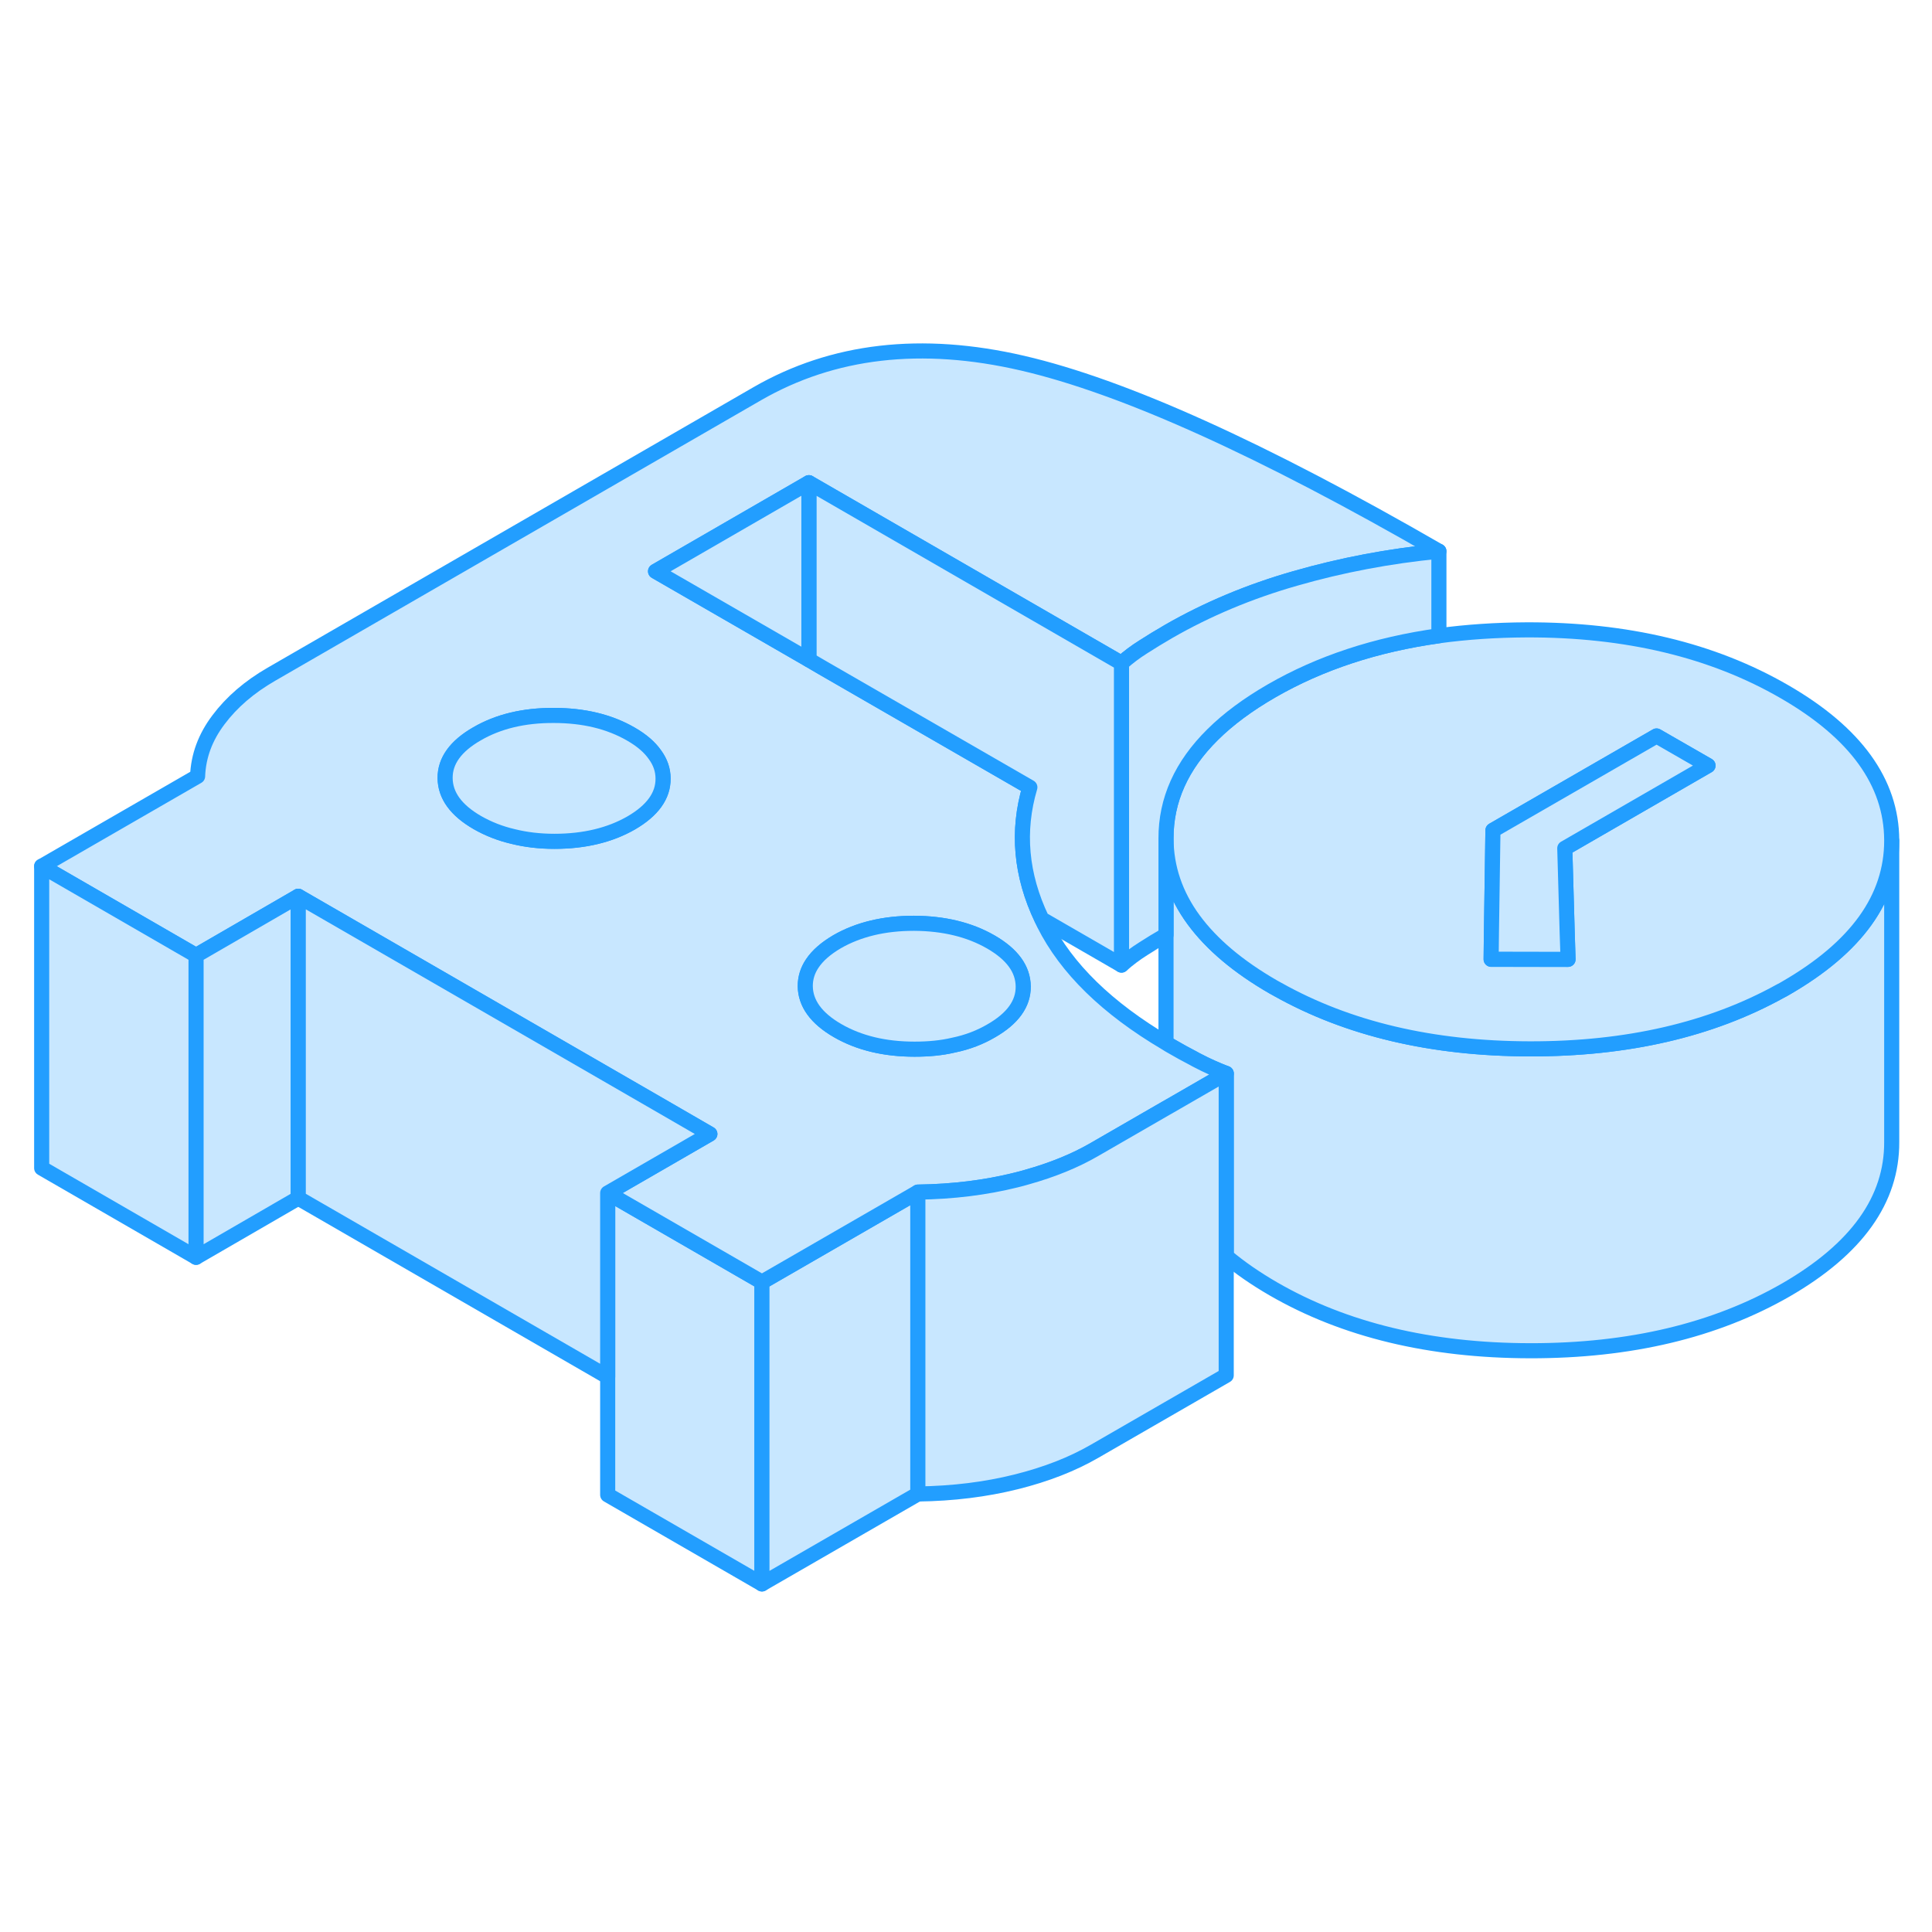 <svg width="48" height="48" viewBox="0 0 128 86" fill="#c8e7ff" xmlns="http://www.w3.org/2000/svg" stroke-width="1px" stroke-linecap="round" stroke-linejoin="round"><path d="M50.481 63.94V83.94L40.261 78.04V58.04L50.481 63.94Z" stroke="#229EFF" stroke-linejoin="round"/><path d="M60.81 57.98V77.98L50.48 83.94V63.94L60.81 57.98Z" stroke="#229EFF" stroke-linejoin="round"/><path d="M125.331 34.7V54.65C125.351 58.48 123.021 61.74 118.341 64.45C113.651 67.15 107.991 68.5 101.371 68.49C94.741 68.48 89.071 67.11 84.361 64.39C83.171 63.7 82.131 62.98 81.241 62.23V50.12C80.561 49.86 79.941 49.58 79.371 49.28C79.271 49.23 79.171 49.18 79.071 49.12C78.601 48.88 78.101 48.6 77.581 48.3C77.471 48.24 77.361 48.17 77.251 48.1V34.56C77.261 36.49 77.871 38.29 79.081 39.94C80.271 41.56 82.021 43.04 84.361 44.39C84.461 44.44 84.551 44.5 84.651 44.55C89.301 47.16 94.871 48.48 101.371 48.49C107.801 48.5 113.331 47.22 117.941 44.67C118.081 44.6 118.211 44.53 118.341 44.45C123.001 41.75 125.331 38.51 125.331 34.7Z" stroke="#229EFF" stroke-linejoin="round"/><path d="M74.301 22.94C74.751 22.54 75.231 22.18 75.741 21.86C76.251 21.53 76.811 21.19 77.431 20.83C79.971 19.37 82.771 18.19 85.821 17.32C88.881 16.44 92.041 15.84 95.331 15.52C83.621 8.76 74.431 4.61 67.741 3.06C61.051 1.51 55.191 2.19 50.161 5.09L17.981 23.67C16.521 24.51 15.351 25.52 14.481 26.68C13.601 27.84 13.141 29.09 13.091 30.43L2.761 36.39L12.991 42.3L19.761 38.38L23.451 40.51L34.111 46.67L43.471 52.07L47.031 54.13L40.261 58.04L50.481 63.94L60.811 57.98C63.141 57.95 65.301 57.68 67.311 57.18C67.551 57.12 67.791 57.06 68.021 56.99C69.731 56.51 71.231 55.9 72.521 55.15L77.251 52.42L77.551 52.25L81.241 50.12C80.561 49.86 79.941 49.58 79.371 49.28C79.271 49.23 79.171 49.18 79.071 49.12C78.601 48.88 78.101 48.6 77.581 48.3C77.471 48.24 77.361 48.17 77.251 48.1C73.341 45.79 70.651 43.16 69.171 40.21C69.121 40.1 69.061 40 69.021 39.89C67.631 36.98 67.371 34.06 68.231 31.16L54.461 23.22L53.591 22.71L43.431 16.85L53.591 10.98L74.301 22.94ZM53.811 42.84C54.161 42.31 54.711 41.83 55.461 41.39C56.871 40.58 58.571 40.17 60.551 40.17C62.531 40.18 64.231 40.59 65.651 41.41C67.071 42.23 67.781 43.21 67.791 44.36C67.801 45.5 67.091 46.48 65.681 47.29C64.931 47.73 64.101 48.05 63.181 48.24C62.381 48.43 61.521 48.51 60.591 48.51C58.611 48.51 56.911 48.1 55.491 47.28C54.071 46.46 53.361 45.47 53.351 44.33C53.351 43.8 53.501 43.3 53.811 42.84ZM43.931 30.58C43.941 31.72 43.231 32.7 41.821 33.52C40.411 34.33 38.711 34.74 36.731 34.74C35.751 34.74 34.831 34.63 33.991 34.42C33.131 34.22 32.351 33.91 31.631 33.5C30.211 32.68 29.501 31.7 29.491 30.55C29.481 29.41 30.191 28.43 31.601 27.62C33.011 26.8 34.711 26.39 36.691 26.4C38.671 26.4 40.371 26.81 41.791 27.63C42.511 28.04 43.041 28.5 43.391 29C43.751 29.49 43.931 30.02 43.931 30.58Z" stroke="#229EFF" stroke-linejoin="round"/><path d="M67.791 44.36C67.801 45.5 67.091 46.48 65.681 47.29C64.931 47.73 64.101 48.05 63.181 48.24C62.381 48.43 61.521 48.51 60.591 48.51C58.611 48.51 56.911 48.1 55.491 47.28C54.071 46.46 53.361 45.47 53.351 44.33C53.351 43.8 53.501 43.3 53.811 42.84C54.161 42.31 54.711 41.83 55.461 41.39C56.871 40.58 58.571 40.17 60.551 40.17C62.531 40.18 64.231 40.59 65.651 41.41C67.071 42.23 67.781 43.21 67.791 44.36Z" stroke="#229EFF" stroke-linejoin="round"/><path d="M43.93 30.58C43.94 31.72 43.23 32.7 41.82 33.52C40.41 34.33 38.71 34.74 36.73 34.74C35.75 34.74 34.83 34.63 33.99 34.42C33.13 34.22 32.35 33.91 31.63 33.5C30.21 32.68 29.5 31.7 29.49 30.55C29.48 29.41 30.19 28.43 31.6 27.62C33.01 26.8 34.71 26.39 36.69 26.4C38.67 26.4 40.37 26.81 41.79 27.63C42.51 28.04 43.04 28.5 43.39 29C43.75 29.49 43.93 30.02 43.93 30.58Z" stroke="#229EFF" stroke-linejoin="round"/><path d="M118.231 24.83C113.461 22.07 107.761 20.71 101.131 20.73C99.101 20.74 97.171 20.87 95.331 21.12C91.161 21.7 87.461 22.92 84.251 24.77C82.691 25.67 81.391 26.63 80.351 27.66C78.271 29.71 77.241 32.01 77.251 34.56C77.261 36.49 77.871 38.29 79.081 39.94C80.271 41.56 82.021 43.04 84.361 44.39C84.461 44.44 84.551 44.5 84.651 44.55C89.301 47.16 94.871 48.48 101.371 48.49C107.801 48.5 113.331 47.22 117.941 44.67C118.081 44.6 118.211 44.53 118.341 44.45C123.001 41.75 125.331 38.51 125.331 34.7V34.65C125.311 30.83 122.941 27.55 118.231 24.83ZM103.831 40.8L103.881 42.56H98.791L98.811 40.79L98.911 34.01L109.751 27.76L113.161 29.72L103.671 35.2L103.831 40.8Z" stroke="#229EFF" stroke-linejoin="round"/><path d="M103.831 40.8L103.891 42.56L98.791 42.55L98.811 40.79L98.911 34.01L109.751 27.76L113.161 29.72L103.671 35.2L103.831 40.8Z" stroke="#229EFF" stroke-linejoin="round"/><path d="M12.991 42.3V62.3L2.761 56.39V36.39L12.991 42.3Z" stroke="#229EFF" stroke-linejoin="round"/><path d="M19.76 38.38V58.38L12.99 62.3V42.3L19.76 38.38Z" stroke="#229EFF" stroke-linejoin="round"/><path d="M47.031 54.13L40.261 58.04V70.22L19.761 58.38V38.38L23.451 40.51L34.121 46.67L43.471 52.07L47.031 54.13Z" stroke="#229EFF" stroke-linejoin="round"/><path d="M81.24 50.12V70.12L72.52 75.15C71.05 76 69.32 76.68 67.311 77.18C65.3 77.68 63.141 77.95 60.81 77.98V57.98C63.141 57.95 65.3 57.68 67.311 57.18C67.55 57.12 67.79 57.06 68.02 56.99C69.731 56.51 71.231 55.9 72.52 55.15L77.251 52.42L77.55 52.25L81.24 50.12Z" stroke="#229EFF" stroke-linejoin="round"/><path d="M95.331 15.52V21.12C91.161 21.7 87.461 22.92 84.251 24.77C82.691 25.67 81.391 26.63 80.351 27.66C78.271 29.71 77.241 32.01 77.251 34.56V40.94C76.701 41.26 76.201 41.56 75.741 41.86C75.231 42.18 74.751 42.54 74.301 42.94V22.94C74.751 22.54 75.231 22.18 75.741 21.86C76.251 21.53 76.811 21.19 77.431 20.83C79.971 19.37 82.771 18.19 85.821 17.32C88.881 16.44 92.041 15.84 95.331 15.52Z" stroke="#229EFF" stroke-linejoin="round"/><path d="M74.301 22.94V42.94L69.021 39.89C67.631 36.98 67.371 34.06 68.231 31.16L54.461 23.22L53.591 22.71V10.98L74.301 22.94Z" stroke="#229EFF" stroke-linejoin="round"/><path d="M53.591 10.98V22.71L43.431 16.85L53.591 10.98Z" stroke="#229EFF" stroke-linejoin="round"/></svg>